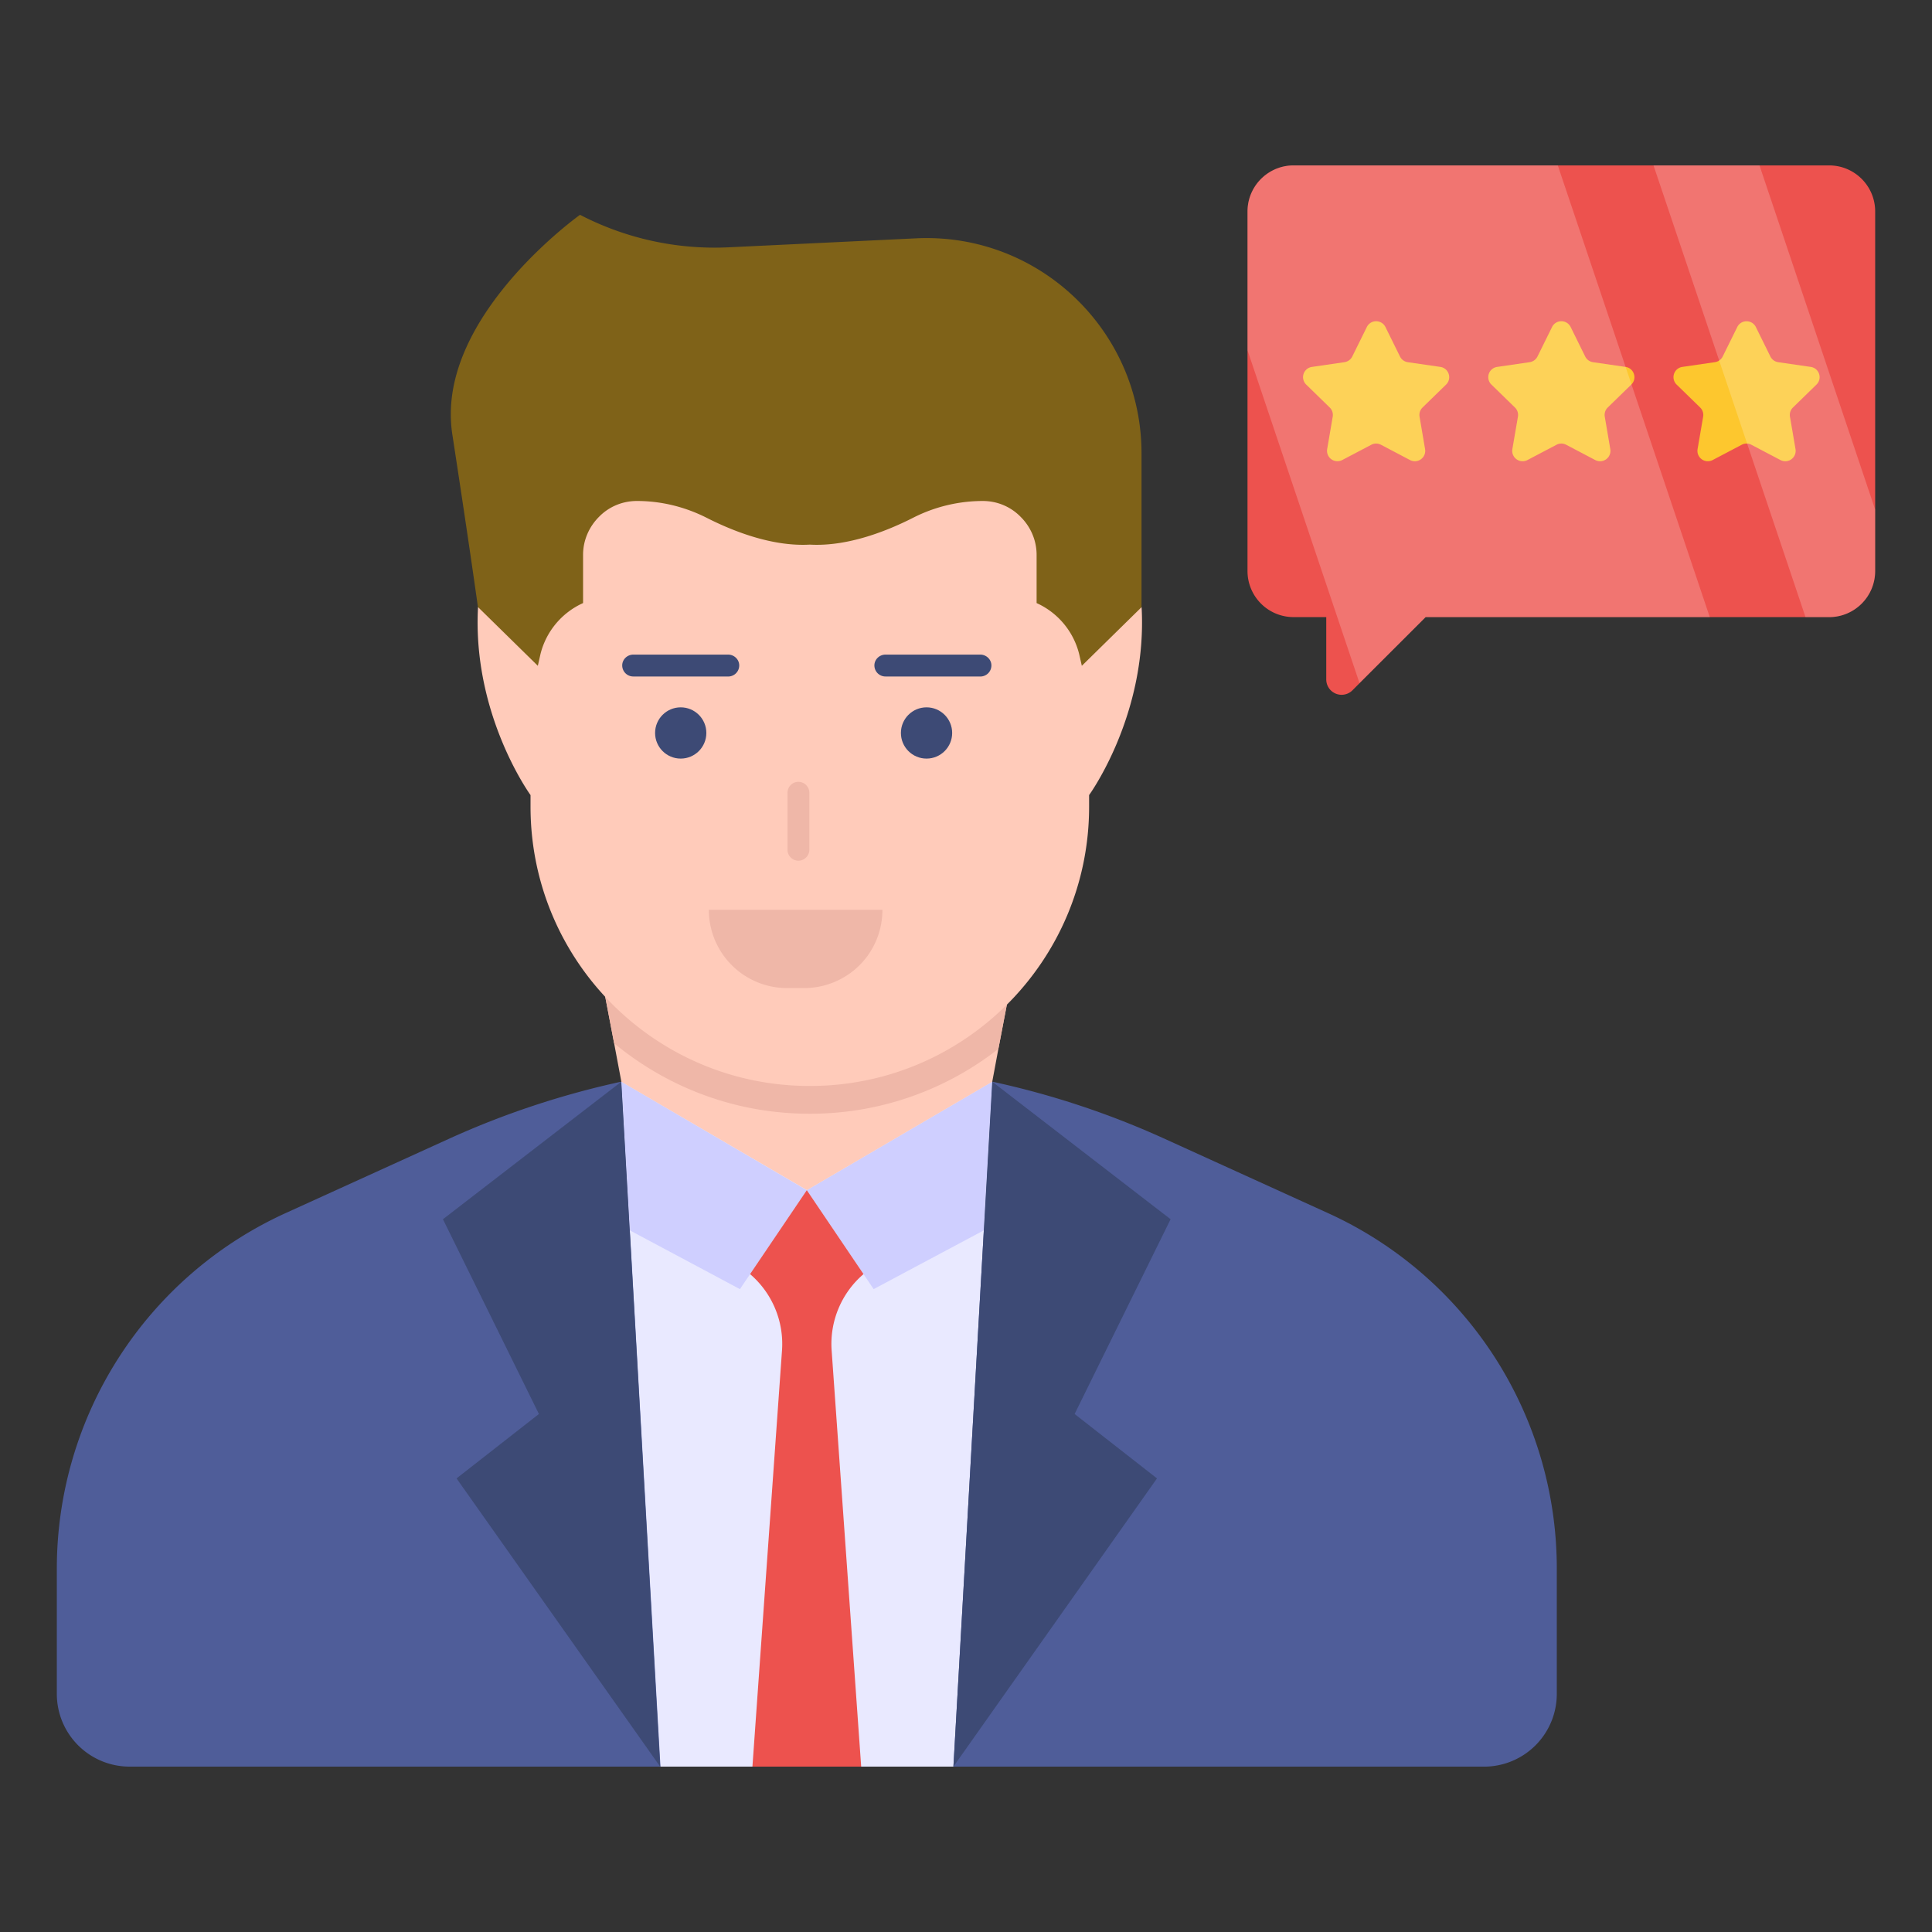 <svg viewBox="0 0 68 68" xmlns="http://www.w3.org/2000/svg"><rect x="0" y="0" width="68" height="68" fill="#333333" stroke="none"/><g><path d="M52.234 62.18a2.56 2.56 0 0 0 2.56-2.56v-4.414a13.736 13.736 0 0 0-8.043-12.504l-5.737-2.61a29.963 29.963 0 0 0-6.13-2.03 30.157 30.157 0 0 0-12.975 0 30.156 30.156 0 0 0-6.13 2.03l-5.737 2.61A13.752 13.752 0 0 0 2 55.206v4.413a2.56 2.56 0 0 0 2.56 2.56z" fill="#4f5d99"></path><path d="m33.557 62.18 1.367-24.097-.04-.02a30.157 30.157 0 0 0-12.975 0l-.039.02 1.376 24.096z" fill="#e9e9ff"></path><path d="m34.924 38.071-6.527 3.82 2.353 3.482 3.877-2.069z" fill="#cfcfff"></path><path d="m21.87 38.071 6.527 3.82-2.354 3.482-3.877-2.069z" fill="#cfcfff"></path><path d="M26.483 62.18h3.828l-1.04-14.648a3.236 3.236 0 0 1 1.122-2.688l-1.996-2.954-1.997 2.954a3.236 3.236 0 0 1 1.124 2.688z" fill="#ed524e"></path><path d="m35.905 32.924-.765 3.992-.216 1.157-6.522 3.815-6.532-3.815-.255-1.354-.726-3.795z" fill="#ffcbba"></path><path d="m35.905 32.924-.765 3.992a10.726 10.726 0 0 1-6.63 2.284h-.02c-2.609 0-5.002-.931-6.875-2.48l-.726-3.796z" fill="#efb7a8"></path><path d="M40.178 15.958v5.41l-1.484 3.021-2.134 1.187-3.584.324-5.36-1.45-5.247.528-4.497-.742-1.05-2.868s-.282-2.048-.905-6.101a4.707 4.707 0 0 1-.05-.691c0-3.78 4.548-7.015 4.548-7.015a10.287 10.287 0 0 0 5.222 1.144l6.597-.316c4.326-.214 7.944 3.243 7.944 7.57z" fill="#7f6218"></path><path d="M38.333 27.984v.408c0 5.431-4.398 9.83-9.82 9.83h-.02c-5.421 0-9.82-4.399-9.82-9.83v-.408s-2.056-2.825-1.848-6.616l2.105 2.066.094-.417a2.68 2.68 0 0 1 1.498-1.791v-1.697c0-.521.218-.995.56-1.337.34-.35.815-.559 1.336-.559.844 0 1.668.2 2.427.578.91.465 2.312 1.034 3.658.958 1.346.076 2.75-.493 3.66-.958a5.413 5.413 0 0 1 2.426-.578c.521 0 .995.209 1.336.56.342.34.56.815.56 1.336v1.697a2.68 2.68 0 0 1 1.497 1.791l.095.417 2.104-2.066c.209 3.791-1.848 6.616-1.848 6.616z" fill="#ffcbba"></path><circle cx="23.959" cy="25.798" fill="#3d4a75" r=".902"></circle><circle cx="32.611" cy="25.798" fill="#3d4a75" r=".902"></circle><path d="M31.058 32.021a2.75 2.75 0 0 1-.805 1.952 2.772 2.772 0 0 1-1.951.804h-.597a2.753 2.753 0 0 1-2.756-2.756zM28.487 27.907v1.998c0 .211-.17.389-.39.389a.387.387 0 0 1-.38-.39v-1.997c0-.212.17-.39.38-.39.22 0 .39.178.39.39z" fill="#efb7a8"></path><path d="M34.504 23.81h-3.338a.389.389 0 0 1-.39-.39c0-.21.178-.38.39-.38h3.338c.211 0 .39.17.39.381 0 .22-.178.39-.39.39zM25.628 23.81H22.29a.389.389 0 0 1-.39-.39c0-.21.178-.38.39-.38h3.338c.212 0 .39.17.39.381 0 .22-.178.39-.39.39z" fill="#3d4a75"></path><path d="M66 7.442V20.1c0 .895-.726 1.621-1.621 1.621H50.177l-2.574 2.574a.54.54 0 0 1-.923-.382V21.72h-1.15a1.621 1.621 0 0 1-1.622-1.621V7.442c0-.895.726-1.62 1.621-1.62h18.85c.895 0 1.621.725 1.621 1.62z" fill="#ed524e"></path><path d="M63.106 14.343a.364.364 0 0 0-.105.323l.195 1.141a.365.365 0 0 1-.53.385l-1.024-.538a.361.361 0 0 0-.34 0l-1.022.538a.366.366 0 0 1-.531-.385l.196-1.14a.364.364 0 0 0-.105-.324l-.828-.807a.364.364 0 0 1 .202-.622l1.145-.167a.368.368 0 0 0 .275-.2l.512-1.037a.365.365 0 0 1 .654 0l.512 1.038a.368.368 0 0 0 .275.2l1.145.166c.299.043.419.41.202.622zM56.587 14.343a.364.364 0 0 0-.104.323l.194 1.141a.365.365 0 0 1-.53.385l-1.023-.538a.361.361 0 0 0-.34 0l-1.023.538a.366.366 0 0 1-.531-.385l.196-1.14a.364.364 0 0 0-.105-.324l-.828-.807a.364.364 0 0 1 .203-.622l1.144-.167a.368.368 0 0 0 .275-.2l.512-1.037a.365.365 0 0 1 .655 0l.512 1.038a.368.368 0 0 0 .275.2l1.144.166c.299.043.42.41.203.622zM50.069 14.343a.364.364 0 0 0-.105.323l.194 1.141a.365.365 0 0 1-.53.385l-1.023-.538a.361.361 0 0 0-.34 0l-1.023.538a.366.366 0 0 1-.53-.385l.195-1.14a.364.364 0 0 0-.105-.324l-.828-.807a.364.364 0 0 1 .203-.622l1.144-.167a.368.368 0 0 0 .275-.2l.512-1.037a.365.365 0 0 1 .655 0l.512 1.038a.368.368 0 0 0 .275.2l1.144.166c.299.043.42.41.203.622z" fill="#fdc72e"></path><g opacity=".2"><path d="M60.179 21.721h-10l-2.33 2.32-3.94-11.71V7.44c0-.89.73-1.62 1.62-1.62h9.3zM65.998 17.931v2.17c0 .89-.72 1.62-1.62 1.62h-.83l-5.35-15.9h3.73z" fill="#ffffff"></path></g><path d="m34.924 38.073 6.277 4.84-3.378 6.855 2.899 2.267-7.165 10.144zM21.867 38.073l-6.277 4.84 3.378 6.855-2.899 2.267 7.166 10.144z" fill="#3d4a75"></path></g></svg>